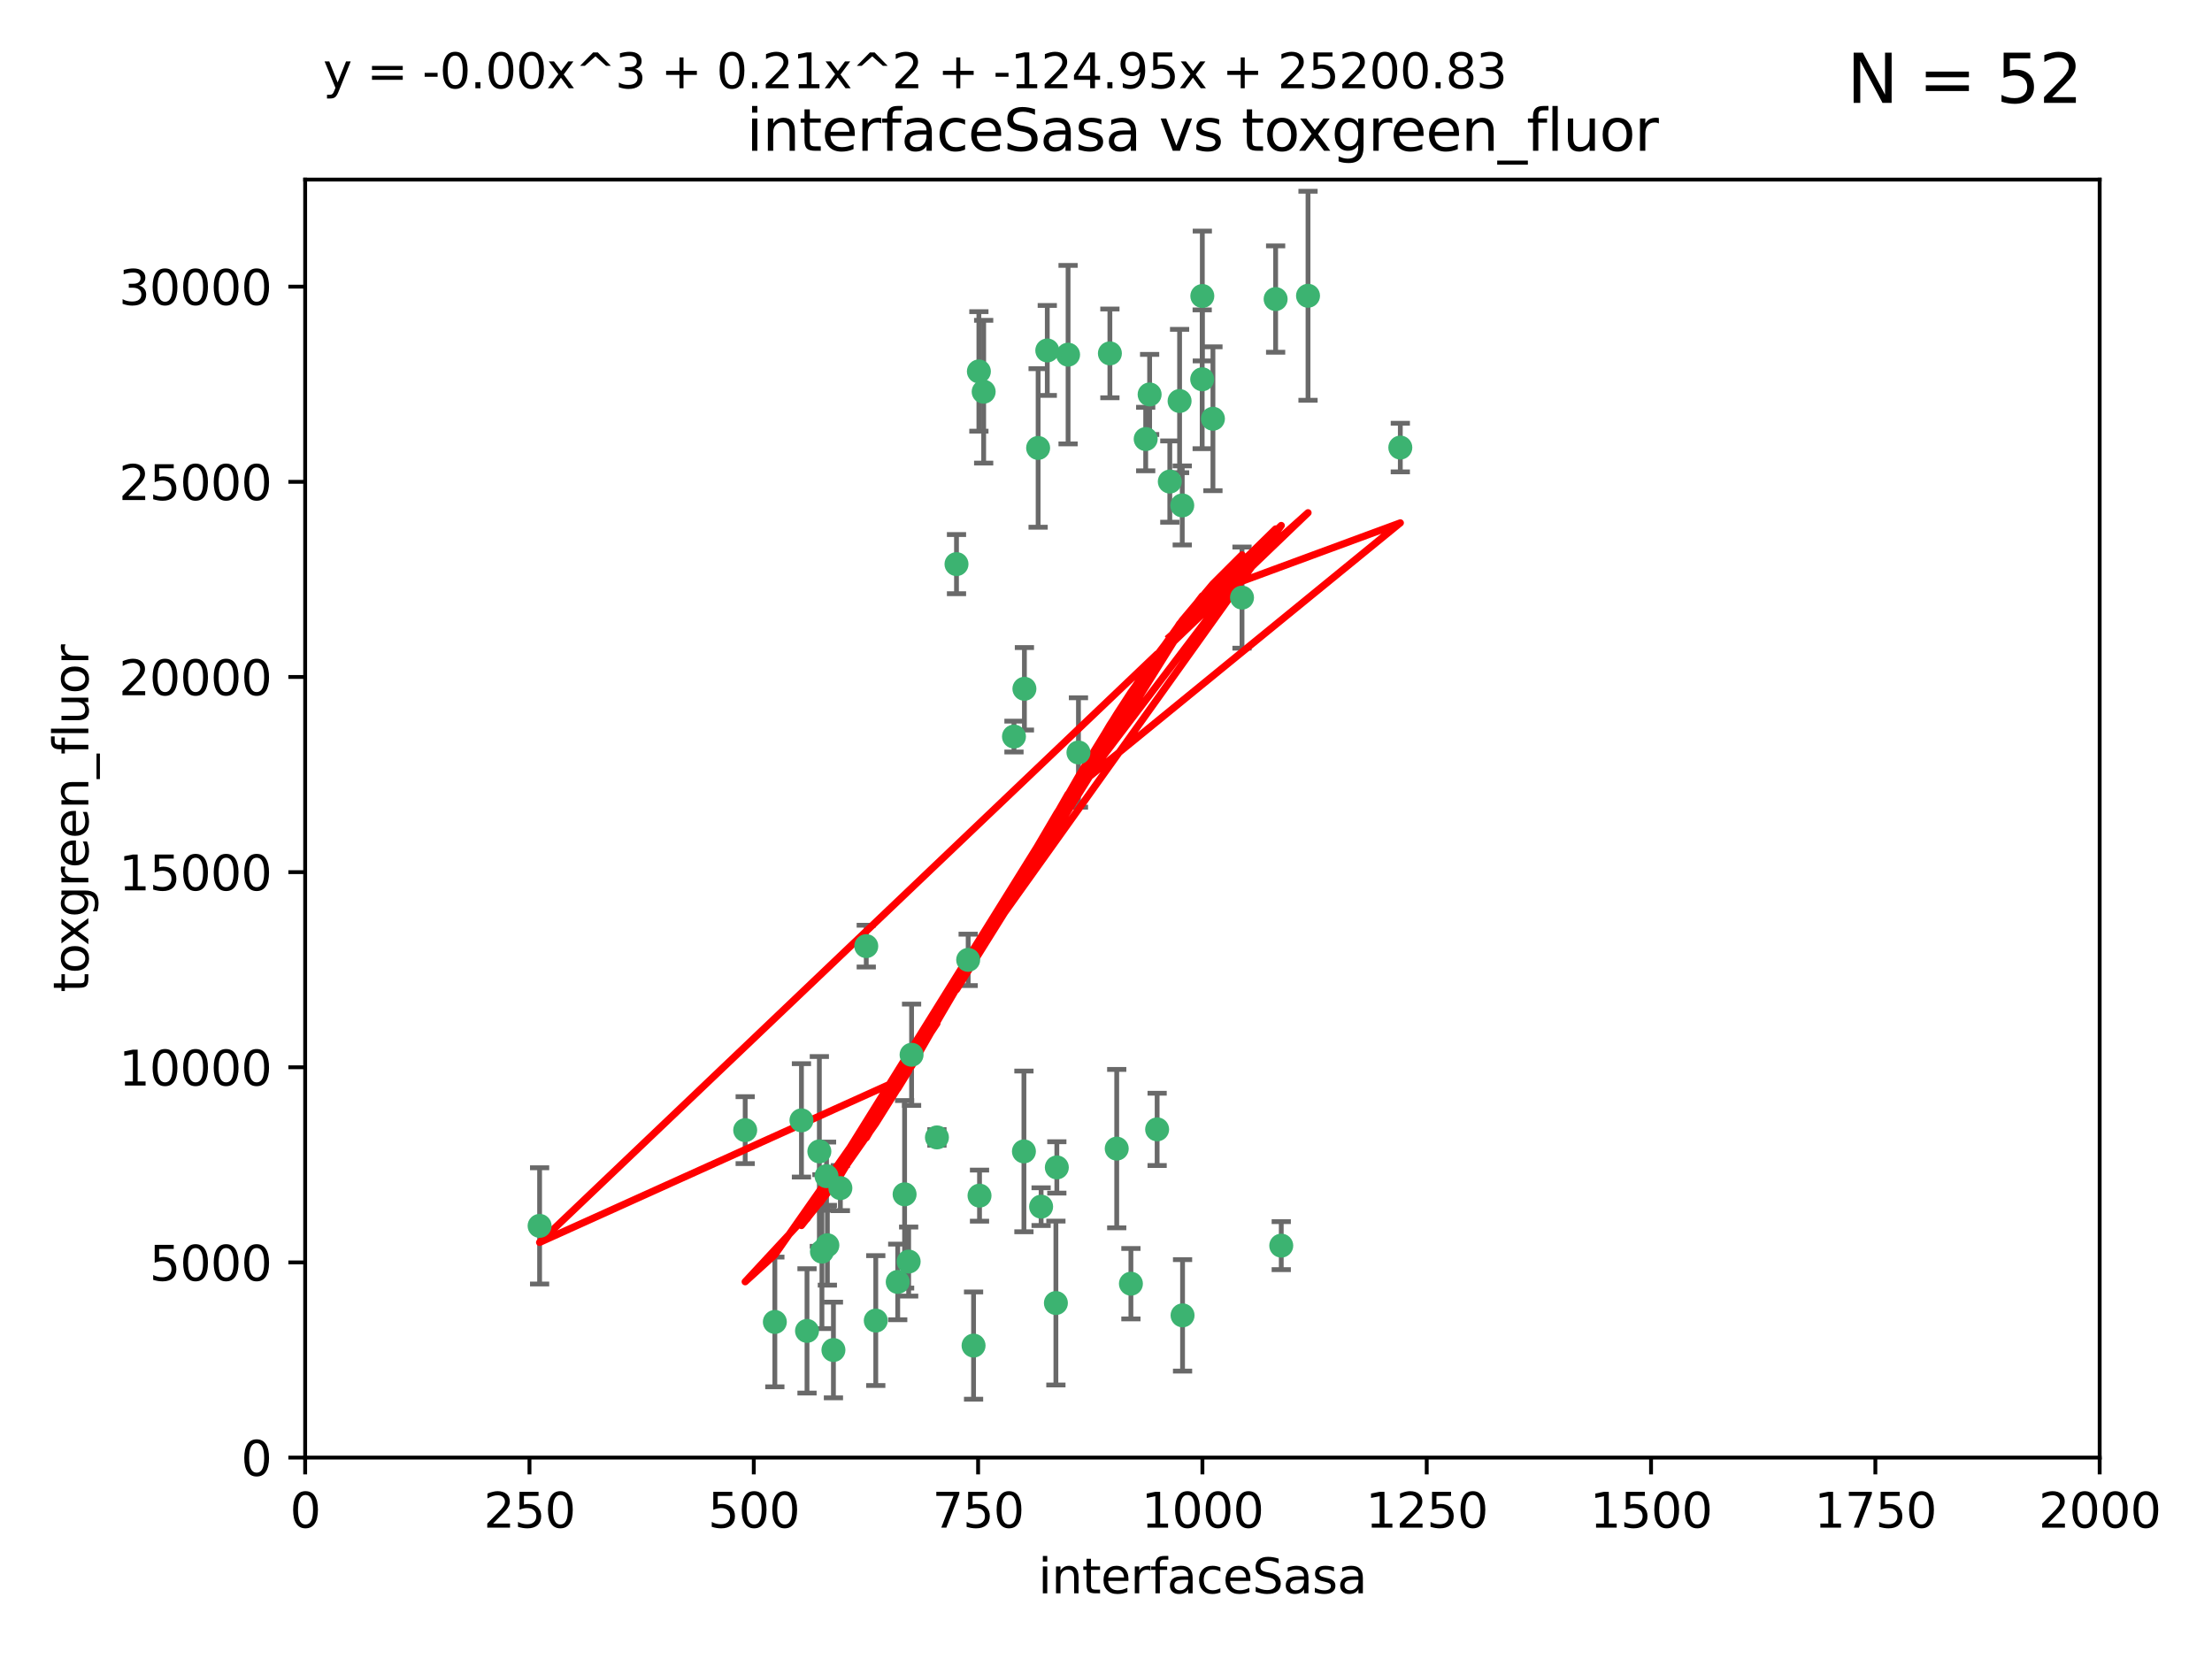 <?xml version="1.0" encoding="utf-8" standalone="no"?>
<!DOCTYPE svg PUBLIC "-//W3C//DTD SVG 1.1//EN"
  "http://www.w3.org/Graphics/SVG/1.1/DTD/svg11.dtd">
<svg xmlns:xlink="http://www.w3.org/1999/xlink" width="460.8pt" height="345.6pt" viewBox="0 0 460.8 345.6" xmlns="http://www.w3.org/2000/svg" version="1.1">
 <defs>
  <style type="text/css">*{stroke-linejoin: round; stroke-linecap: butt}</style>
 </defs>
 <g id="figure_1">
  <g id="patch_1">
   <path d="M 0 345.6 
L 460.8 345.6 
L 460.8 0 
L 0 0 
z
" style="fill: #ffffff"/>
  </g>
  <g id="axes_1">
   <g id="patch_2">
    <path d="M 63.571 303.64 
L 437.4 303.64 
L 437.4 37.411 
L 63.571 37.411 
z
" style="fill: #ffffff"/>
   </g>
   <g id="PathCollection_1">
    <defs>
     <path id="m7426b93a64" d="M 0 1.118 
C 0.297 1.118 0.581 1 0.791 0.791 
C 1 0.581 1.118 0.297 1.118 0 
C 1.118 -0.297 1 -0.581 0.791 -0.791 
C 0.581 -1 0.297 -1.118 0 -1.118 
C -0.297 -1.118 -0.581 -1 -0.791 -0.791 
C -1 -0.581 -1.118 -0.297 -1.118 0 
C -1.118 0.297 -1 0.581 -0.791 0.791 
C -0.581 1 -0.297 1.118 0 1.118 
z
" style="stroke: #3cb371"/>
    </defs>
    <g clip-path="url(#pc93a4d631f)">
     <use xlink:href="#m7426b93a64" x="243.693" y="100.319" style="fill: #3cb371; stroke: #3cb371"/>
     <use xlink:href="#m7426b93a64" x="272.484" y="61.614" style="fill: #3cb371; stroke: #3cb371"/>
     <use xlink:href="#m7426b93a64" x="239.489" y="82.171" style="fill: #3cb371; stroke: #3cb371"/>
     <use xlink:href="#m7426b93a64" x="250.437" y="79.013" style="fill: #3cb371; stroke: #3cb371"/>
     <use xlink:href="#m7426b93a64" x="218.168" y="73.004" style="fill: #3cb371; stroke: #3cb371"/>
     <use xlink:href="#m7426b93a64" x="265.738" y="62.3" style="fill: #3cb371; stroke: #3cb371"/>
     <use xlink:href="#m7426b93a64" x="246.284" y="105.288" style="fill: #3cb371; stroke: #3cb371"/>
     <use xlink:href="#m7426b93a64" x="252.676" y="87.233" style="fill: #3cb371; stroke: #3cb371"/>
     <use xlink:href="#m7426b93a64" x="258.734" y="124.496" style="fill: #3cb371; stroke: #3cb371"/>
     <use xlink:href="#m7426b93a64" x="238.669" y="91.463" style="fill: #3cb371; stroke: #3cb371"/>
     <use xlink:href="#m7426b93a64" x="231.211" y="73.617" style="fill: #3cb371; stroke: #3cb371"/>
     <use xlink:href="#m7426b93a64" x="213.404" y="143.488" style="fill: #3cb371; stroke: #3cb371"/>
     <use xlink:href="#m7426b93a64" x="245.731" y="83.54" style="fill: #3cb371; stroke: #3cb371"/>
     <use xlink:href="#m7426b93a64" x="266.908" y="259.488" style="fill: #3cb371; stroke: #3cb371"/>
     <use xlink:href="#m7426b93a64" x="204.916" y="81.601" style="fill: #3cb371; stroke: #3cb371"/>
     <use xlink:href="#m7426b93a64" x="222.501" y="73.883" style="fill: #3cb371; stroke: #3cb371"/>
     <use xlink:href="#m7426b93a64" x="291.711" y="93.237" style="fill: #3cb371; stroke: #3cb371"/>
     <use xlink:href="#m7426b93a64" x="250.465" y="61.664" style="fill: #3cb371; stroke: #3cb371"/>
     <use xlink:href="#m7426b93a64" x="199.256" y="117.515" style="fill: #3cb371; stroke: #3cb371"/>
     <use xlink:href="#m7426b93a64" x="201.688" y="199.958" style="fill: #3cb371; stroke: #3cb371"/>
     <use xlink:href="#m7426b93a64" x="216.882" y="251.367" style="fill: #3cb371; stroke: #3cb371"/>
     <use xlink:href="#m7426b93a64" x="216.26" y="93.316" style="fill: #3cb371; stroke: #3cb371"/>
     <use xlink:href="#m7426b93a64" x="203.92" y="77.373" style="fill: #3cb371; stroke: #3cb371"/>
     <use xlink:href="#m7426b93a64" x="224.662" y="156.754" style="fill: #3cb371; stroke: #3cb371"/>
     <use xlink:href="#m7426b93a64" x="232.635" y="239.279" style="fill: #3cb371; stroke: #3cb371"/>
     <use xlink:href="#m7426b93a64" x="235.59" y="267.417" style="fill: #3cb371; stroke: #3cb371"/>
     <use xlink:href="#m7426b93a64" x="246.349" y="274.013" style="fill: #3cb371; stroke: #3cb371"/>
     <use xlink:href="#m7426b93a64" x="220.157" y="243.195" style="fill: #3cb371; stroke: #3cb371"/>
     <use xlink:href="#m7426b93a64" x="180.458" y="197.095" style="fill: #3cb371; stroke: #3cb371"/>
     <use xlink:href="#m7426b93a64" x="211.23" y="153.437" style="fill: #3cb371; stroke: #3cb371"/>
     <use xlink:href="#m7426b93a64" x="202.811" y="280.312" style="fill: #3cb371; stroke: #3cb371"/>
     <use xlink:href="#m7426b93a64" x="219.963" y="271.445" style="fill: #3cb371; stroke: #3cb371"/>
     <use xlink:href="#m7426b93a64" x="189.899" y="219.726" style="fill: #3cb371; stroke: #3cb371"/>
     <use xlink:href="#m7426b93a64" x="213.303" y="239.858" style="fill: #3cb371; stroke: #3cb371"/>
     <use xlink:href="#m7426b93a64" x="175.066" y="247.505" style="fill: #3cb371; stroke: #3cb371"/>
     <use xlink:href="#m7426b93a64" x="172.357" y="259.404" style="fill: #3cb371; stroke: #3cb371"/>
     <use xlink:href="#m7426b93a64" x="166.957" y="233.39" style="fill: #3cb371; stroke: #3cb371"/>
     <use xlink:href="#m7426b93a64" x="241.052" y="235.267" style="fill: #3cb371; stroke: #3cb371"/>
     <use xlink:href="#m7426b93a64" x="112.41" y="255.371" style="fill: #3cb371; stroke: #3cb371"/>
     <use xlink:href="#m7426b93a64" x="188.445" y="248.797" style="fill: #3cb371; stroke: #3cb371"/>
     <use xlink:href="#m7426b93a64" x="170.686" y="239.862" style="fill: #3cb371; stroke: #3cb371"/>
     <use xlink:href="#m7426b93a64" x="173.619" y="281.233" style="fill: #3cb371; stroke: #3cb371"/>
     <use xlink:href="#m7426b93a64" x="172.183" y="245.014" style="fill: #3cb371; stroke: #3cb371"/>
     <use xlink:href="#m7426b93a64" x="155.238" y="235.431" style="fill: #3cb371; stroke: #3cb371"/>
     <use xlink:href="#m7426b93a64" x="161.415" y="275.386" style="fill: #3cb371; stroke: #3cb371"/>
     <use xlink:href="#m7426b93a64" x="195.181" y="236.943" style="fill: #3cb371; stroke: #3cb371"/>
     <use xlink:href="#m7426b93a64" x="168.116" y="277.252" style="fill: #3cb371; stroke: #3cb371"/>
     <use xlink:href="#m7426b93a64" x="204.052" y="249.072" style="fill: #3cb371; stroke: #3cb371"/>
     <use xlink:href="#m7426b93a64" x="187.013" y="267.05" style="fill: #3cb371; stroke: #3cb371"/>
     <use xlink:href="#m7426b93a64" x="189.29" y="262.805" style="fill: #3cb371; stroke: #3cb371"/>
     <use xlink:href="#m7426b93a64" x="182.439" y="275.102" style="fill: #3cb371; stroke: #3cb371"/>
     <use xlink:href="#m7426b93a64" x="171.225" y="260.738" style="fill: #3cb371; stroke: #3cb371"/>
    </g>
   </g>
   <g id="matplotlib.axis_1">
    <g id="xtick_1">
     <g id="line2d_1">
      <defs>
       <path id="mf9fd5ba609" d="M 0 0 
L 0 3.5 
" style="stroke: #000000; stroke-width: 0.8"/>
      </defs>
      <g>
       <use xlink:href="#mf9fd5ba609" x="63.571" y="303.64" style="stroke: #000000; stroke-width: 0.8"/>
      </g>
     </g>
     <g id="text_1">
      <!-- 0 -->
      <g transform="translate(60.39 318.238)scale(0.1 -0.1)">
       <defs>
        <path id="DejaVuSans-30" d="M 2034 4250 
Q 1547 4250 1301 3770 
Q 1056 3291 1056 2328 
Q 1056 1369 1301 889 
Q 1547 409 2034 409 
Q 2525 409 2770 889 
Q 3016 1369 3016 2328 
Q 3016 3291 2770 3770 
Q 2525 4250 2034 4250 
z
M 2034 4750 
Q 2819 4750 3233 4129 
Q 3647 3509 3647 2328 
Q 3647 1150 3233 529 
Q 2819 -91 2034 -91 
Q 1250 -91 836 529 
Q 422 1150 422 2328 
Q 422 3509 836 4129 
Q 1250 4750 2034 4750 
z
" transform="scale(0.016)"/>
       </defs>
       <use xlink:href="#DejaVuSans-30"/>
      </g>
     </g>
    </g>
    <g id="xtick_2">
     <g id="line2d_2">
      <g>
       <use xlink:href="#mf9fd5ba609" x="110.3" y="303.64" style="stroke: #000000; stroke-width: 0.8"/>
      </g>
     </g>
     <g id="text_2">
      <!-- 250 -->
      <g transform="translate(100.756 318.238)scale(0.1 -0.1)">
       <defs>
        <path id="DejaVuSans-32" d="M 1228 531 
L 3431 531 
L 3431 0 
L 469 0 
L 469 531 
Q 828 903 1448 1529 
Q 2069 2156 2228 2338 
Q 2531 2678 2651 2914 
Q 2772 3150 2772 3378 
Q 2772 3750 2511 3984 
Q 2250 4219 1831 4219 
Q 1534 4219 1204 4116 
Q 875 4013 500 3803 
L 500 4441 
Q 881 4594 1212 4672 
Q 1544 4750 1819 4750 
Q 2544 4750 2975 4387 
Q 3406 4025 3406 3419 
Q 3406 3131 3298 2873 
Q 3191 2616 2906 2266 
Q 2828 2175 2409 1742 
Q 1991 1309 1228 531 
z
" transform="scale(0.016)"/>
        <path id="DejaVuSans-35" d="M 691 4666 
L 3169 4666 
L 3169 4134 
L 1269 4134 
L 1269 2991 
Q 1406 3038 1543 3061 
Q 1681 3084 1819 3084 
Q 2600 3084 3056 2656 
Q 3513 2228 3513 1497 
Q 3513 744 3044 326 
Q 2575 -91 1722 -91 
Q 1428 -91 1123 -41 
Q 819 9 494 109 
L 494 744 
Q 775 591 1075 516 
Q 1375 441 1709 441 
Q 2250 441 2565 725 
Q 2881 1009 2881 1497 
Q 2881 1984 2565 2268 
Q 2250 2553 1709 2553 
Q 1456 2553 1204 2497 
Q 953 2441 691 2322 
L 691 4666 
z
" transform="scale(0.016)"/>
       </defs>
       <use xlink:href="#DejaVuSans-32"/>
       <use xlink:href="#DejaVuSans-35" x="63.623"/>
       <use xlink:href="#DejaVuSans-30" x="127.246"/>
      </g>
     </g>
    </g>
    <g id="xtick_3">
     <g id="line2d_3">
      <g>
       <use xlink:href="#mf9fd5ba609" x="157.028" y="303.64" style="stroke: #000000; stroke-width: 0.8"/>
      </g>
     </g>
     <g id="text_3">
      <!-- 500 -->
      <g transform="translate(147.485 318.238)scale(0.1 -0.1)">
       <use xlink:href="#DejaVuSans-35"/>
       <use xlink:href="#DejaVuSans-30" x="63.623"/>
       <use xlink:href="#DejaVuSans-30" x="127.246"/>
      </g>
     </g>
    </g>
    <g id="xtick_4">
     <g id="line2d_4">
      <g>
       <use xlink:href="#mf9fd5ba609" x="203.757" y="303.64" style="stroke: #000000; stroke-width: 0.8"/>
      </g>
     </g>
     <g id="text_4">
      <!-- 750 -->
      <g transform="translate(194.213 318.238)scale(0.1 -0.1)">
       <defs>
        <path id="DejaVuSans-37" d="M 525 4666 
L 3525 4666 
L 3525 4397 
L 1831 0 
L 1172 0 
L 2766 4134 
L 525 4134 
L 525 4666 
z
" transform="scale(0.016)"/>
       </defs>
       <use xlink:href="#DejaVuSans-37"/>
       <use xlink:href="#DejaVuSans-35" x="63.623"/>
       <use xlink:href="#DejaVuSans-30" x="127.246"/>
      </g>
     </g>
    </g>
    <g id="xtick_5">
     <g id="line2d_5">
      <g>
       <use xlink:href="#mf9fd5ba609" x="250.486" y="303.64" style="stroke: #000000; stroke-width: 0.8"/>
      </g>
     </g>
     <g id="text_5">
      <!-- 1000 -->
      <g transform="translate(237.761 318.238)scale(0.1 -0.1)">
       <defs>
        <path id="DejaVuSans-31" d="M 794 531 
L 1825 531 
L 1825 4091 
L 703 3866 
L 703 4441 
L 1819 4666 
L 2450 4666 
L 2450 531 
L 3481 531 
L 3481 0 
L 794 0 
L 794 531 
z
" transform="scale(0.016)"/>
       </defs>
       <use xlink:href="#DejaVuSans-31"/>
       <use xlink:href="#DejaVuSans-30" x="63.623"/>
       <use xlink:href="#DejaVuSans-30" x="127.246"/>
       <use xlink:href="#DejaVuSans-30" x="190.869"/>
      </g>
     </g>
    </g>
    <g id="xtick_6">
     <g id="line2d_6">
      <g>
       <use xlink:href="#mf9fd5ba609" x="297.214" y="303.64" style="stroke: #000000; stroke-width: 0.8"/>
      </g>
     </g>
     <g id="text_6">
      <!-- 1250 -->
      <g transform="translate(284.489 318.238)scale(0.1 -0.1)">
       <use xlink:href="#DejaVuSans-31"/>
       <use xlink:href="#DejaVuSans-32" x="63.623"/>
       <use xlink:href="#DejaVuSans-35" x="127.246"/>
       <use xlink:href="#DejaVuSans-30" x="190.869"/>
      </g>
     </g>
    </g>
    <g id="xtick_7">
     <g id="line2d_7">
      <g>
       <use xlink:href="#mf9fd5ba609" x="343.943" y="303.64" style="stroke: #000000; stroke-width: 0.8"/>
      </g>
     </g>
     <g id="text_7">
      <!-- 1500 -->
      <g transform="translate(331.218 318.238)scale(0.1 -0.1)">
       <use xlink:href="#DejaVuSans-31"/>
       <use xlink:href="#DejaVuSans-35" x="63.623"/>
       <use xlink:href="#DejaVuSans-30" x="127.246"/>
       <use xlink:href="#DejaVuSans-30" x="190.869"/>
      </g>
     </g>
    </g>
    <g id="xtick_8">
     <g id="line2d_8">
      <g>
       <use xlink:href="#mf9fd5ba609" x="390.671" y="303.64" style="stroke: #000000; stroke-width: 0.8"/>
      </g>
     </g>
     <g id="text_8">
      <!-- 1750 -->
      <g transform="translate(377.946 318.238)scale(0.1 -0.1)">
       <use xlink:href="#DejaVuSans-31"/>
       <use xlink:href="#DejaVuSans-37" x="63.623"/>
       <use xlink:href="#DejaVuSans-35" x="127.246"/>
       <use xlink:href="#DejaVuSans-30" x="190.869"/>
      </g>
     </g>
    </g>
    <g id="xtick_9">
     <g id="line2d_9">
      <g>
       <use xlink:href="#mf9fd5ba609" x="437.4" y="303.64" style="stroke: #000000; stroke-width: 0.8"/>
      </g>
     </g>
     <g id="text_9">
      <!-- 2000 -->
      <g transform="translate(424.675 318.238)scale(0.1 -0.1)">
       <use xlink:href="#DejaVuSans-32"/>
       <use xlink:href="#DejaVuSans-30" x="63.623"/>
       <use xlink:href="#DejaVuSans-30" x="127.246"/>
       <use xlink:href="#DejaVuSans-30" x="190.869"/>
      </g>
     </g>
    </g>
    <g id="text_10">
     <!-- interfaceSasa -->
     <g transform="translate(216.279 331.917)scale(0.1 -0.1)">
      <defs>
       <path id="DejaVuSans-69" d="M 603 3500 
L 1178 3500 
L 1178 0 
L 603 0 
L 603 3500 
z
M 603 4863 
L 1178 4863 
L 1178 4134 
L 603 4134 
L 603 4863 
z
" transform="scale(0.016)"/>
       <path id="DejaVuSans-6e" d="M 3513 2113 
L 3513 0 
L 2938 0 
L 2938 2094 
Q 2938 2591 2744 2837 
Q 2550 3084 2163 3084 
Q 1697 3084 1428 2787 
Q 1159 2491 1159 1978 
L 1159 0 
L 581 0 
L 581 3500 
L 1159 3500 
L 1159 2956 
Q 1366 3272 1645 3428 
Q 1925 3584 2291 3584 
Q 2894 3584 3203 3211 
Q 3513 2838 3513 2113 
z
" transform="scale(0.016)"/>
       <path id="DejaVuSans-74" d="M 1172 4494 
L 1172 3500 
L 2356 3500 
L 2356 3053 
L 1172 3053 
L 1172 1153 
Q 1172 725 1289 603 
Q 1406 481 1766 481 
L 2356 481 
L 2356 0 
L 1766 0 
Q 1100 0 847 248 
Q 594 497 594 1153 
L 594 3053 
L 172 3053 
L 172 3500 
L 594 3500 
L 594 4494 
L 1172 4494 
z
" transform="scale(0.016)"/>
       <path id="DejaVuSans-65" d="M 3597 1894 
L 3597 1613 
L 953 1613 
Q 991 1019 1311 708 
Q 1631 397 2203 397 
Q 2534 397 2845 478 
Q 3156 559 3463 722 
L 3463 178 
Q 3153 47 2828 -22 
Q 2503 -91 2169 -91 
Q 1331 -91 842 396 
Q 353 884 353 1716 
Q 353 2575 817 3079 
Q 1281 3584 2069 3584 
Q 2775 3584 3186 3129 
Q 3597 2675 3597 1894 
z
M 3022 2063 
Q 3016 2534 2758 2815 
Q 2500 3097 2075 3097 
Q 1594 3097 1305 2825 
Q 1016 2553 972 2059 
L 3022 2063 
z
" transform="scale(0.016)"/>
       <path id="DejaVuSans-72" d="M 2631 2963 
Q 2534 3019 2420 3045 
Q 2306 3072 2169 3072 
Q 1681 3072 1420 2755 
Q 1159 2438 1159 1844 
L 1159 0 
L 581 0 
L 581 3500 
L 1159 3500 
L 1159 2956 
Q 1341 3275 1631 3429 
Q 1922 3584 2338 3584 
Q 2397 3584 2469 3576 
Q 2541 3569 2628 3553 
L 2631 2963 
z
" transform="scale(0.016)"/>
       <path id="DejaVuSans-66" d="M 2375 4863 
L 2375 4384 
L 1825 4384 
Q 1516 4384 1395 4259 
Q 1275 4134 1275 3809 
L 1275 3500 
L 2222 3500 
L 2222 3053 
L 1275 3053 
L 1275 0 
L 697 0 
L 697 3053 
L 147 3053 
L 147 3500 
L 697 3500 
L 697 3744 
Q 697 4328 969 4595 
Q 1241 4863 1831 4863 
L 2375 4863 
z
" transform="scale(0.016)"/>
       <path id="DejaVuSans-61" d="M 2194 1759 
Q 1497 1759 1228 1600 
Q 959 1441 959 1056 
Q 959 750 1161 570 
Q 1363 391 1709 391 
Q 2188 391 2477 730 
Q 2766 1069 2766 1631 
L 2766 1759 
L 2194 1759 
z
M 3341 1997 
L 3341 0 
L 2766 0 
L 2766 531 
Q 2569 213 2275 61 
Q 1981 -91 1556 -91 
Q 1019 -91 701 211 
Q 384 513 384 1019 
Q 384 1609 779 1909 
Q 1175 2209 1959 2209 
L 2766 2209 
L 2766 2266 
Q 2766 2663 2505 2880 
Q 2244 3097 1772 3097 
Q 1472 3097 1187 3025 
Q 903 2953 641 2809 
L 641 3341 
Q 956 3463 1253 3523 
Q 1550 3584 1831 3584 
Q 2591 3584 2966 3190 
Q 3341 2797 3341 1997 
z
" transform="scale(0.016)"/>
       <path id="DejaVuSans-63" d="M 3122 3366 
L 3122 2828 
Q 2878 2963 2633 3030 
Q 2388 3097 2138 3097 
Q 1578 3097 1268 2742 
Q 959 2388 959 1747 
Q 959 1106 1268 751 
Q 1578 397 2138 397 
Q 2388 397 2633 464 
Q 2878 531 3122 666 
L 3122 134 
Q 2881 22 2623 -34 
Q 2366 -91 2075 -91 
Q 1284 -91 818 406 
Q 353 903 353 1747 
Q 353 2603 823 3093 
Q 1294 3584 2113 3584 
Q 2378 3584 2631 3529 
Q 2884 3475 3122 3366 
z
" transform="scale(0.016)"/>
       <path id="DejaVuSans-53" d="M 3425 4513 
L 3425 3897 
Q 3066 4069 2747 4153 
Q 2428 4238 2131 4238 
Q 1616 4238 1336 4038 
Q 1056 3838 1056 3469 
Q 1056 3159 1242 3001 
Q 1428 2844 1947 2747 
L 2328 2669 
Q 3034 2534 3370 2195 
Q 3706 1856 3706 1288 
Q 3706 609 3251 259 
Q 2797 -91 1919 -91 
Q 1588 -91 1214 -16 
Q 841 59 441 206 
L 441 856 
Q 825 641 1194 531 
Q 1563 422 1919 422 
Q 2459 422 2753 634 
Q 3047 847 3047 1241 
Q 3047 1584 2836 1778 
Q 2625 1972 2144 2069 
L 1759 2144 
Q 1053 2284 737 2584 
Q 422 2884 422 3419 
Q 422 4038 858 4394 
Q 1294 4750 2059 4750 
Q 2388 4750 2728 4690 
Q 3069 4631 3425 4513 
z
" transform="scale(0.016)"/>
       <path id="DejaVuSans-73" d="M 2834 3397 
L 2834 2853 
Q 2591 2978 2328 3040 
Q 2066 3103 1784 3103 
Q 1356 3103 1142 2972 
Q 928 2841 928 2578 
Q 928 2378 1081 2264 
Q 1234 2150 1697 2047 
L 1894 2003 
Q 2506 1872 2764 1633 
Q 3022 1394 3022 966 
Q 3022 478 2636 193 
Q 2250 -91 1575 -91 
Q 1294 -91 989 -36 
Q 684 19 347 128 
L 347 722 
Q 666 556 975 473 
Q 1284 391 1588 391 
Q 1994 391 2212 530 
Q 2431 669 2431 922 
Q 2431 1156 2273 1281 
Q 2116 1406 1581 1522 
L 1381 1569 
Q 847 1681 609 1914 
Q 372 2147 372 2553 
Q 372 3047 722 3315 
Q 1072 3584 1716 3584 
Q 2034 3584 2315 3537 
Q 2597 3491 2834 3397 
z
" transform="scale(0.016)"/>
      </defs>
      <use xlink:href="#DejaVuSans-69"/>
      <use xlink:href="#DejaVuSans-6e" x="27.783"/>
      <use xlink:href="#DejaVuSans-74" x="91.162"/>
      <use xlink:href="#DejaVuSans-65" x="130.371"/>
      <use xlink:href="#DejaVuSans-72" x="191.895"/>
      <use xlink:href="#DejaVuSans-66" x="233.008"/>
      <use xlink:href="#DejaVuSans-61" x="268.213"/>
      <use xlink:href="#DejaVuSans-63" x="329.492"/>
      <use xlink:href="#DejaVuSans-65" x="384.473"/>
      <use xlink:href="#DejaVuSans-53" x="445.996"/>
      <use xlink:href="#DejaVuSans-61" x="509.473"/>
      <use xlink:href="#DejaVuSans-73" x="570.752"/>
      <use xlink:href="#DejaVuSans-61" x="622.852"/>
     </g>
    </g>
   </g>
   <g id="matplotlib.axis_2">
    <g id="ytick_1">
     <g id="line2d_10">
      <defs>
       <path id="m2827a970ca" d="M 0 0 
L -3.5 0 
" style="stroke: #000000; stroke-width: 0.8"/>
      </defs>
      <g>
       <use xlink:href="#m2827a970ca" x="63.571" y="303.64" style="stroke: #000000; stroke-width: 0.8"/>
      </g>
     </g>
     <g id="text_11">
      <!-- 0 -->
      <g transform="translate(50.209 307.439)scale(0.1 -0.1)">
       <use xlink:href="#DejaVuSans-30"/>
      </g>
     </g>
    </g>
    <g id="ytick_2">
     <g id="line2d_11">
      <g>
       <use xlink:href="#m2827a970ca" x="63.571" y="262.986" style="stroke: #000000; stroke-width: 0.8"/>
      </g>
     </g>
     <g id="text_12">
      <!-- 5000 -->
      <g transform="translate(31.121 266.786)scale(0.1 -0.1)">
       <use xlink:href="#DejaVuSans-35"/>
       <use xlink:href="#DejaVuSans-30" x="63.623"/>
       <use xlink:href="#DejaVuSans-30" x="127.246"/>
       <use xlink:href="#DejaVuSans-30" x="190.869"/>
      </g>
     </g>
    </g>
    <g id="ytick_3">
     <g id="line2d_12">
      <g>
       <use xlink:href="#m2827a970ca" x="63.571" y="222.333" style="stroke: #000000; stroke-width: 0.8"/>
      </g>
     </g>
     <g id="text_13">
      <!-- 10000 -->
      <g transform="translate(24.759 226.132)scale(0.1 -0.1)">
       <use xlink:href="#DejaVuSans-31"/>
       <use xlink:href="#DejaVuSans-30" x="63.623"/>
       <use xlink:href="#DejaVuSans-30" x="127.246"/>
       <use xlink:href="#DejaVuSans-30" x="190.869"/>
       <use xlink:href="#DejaVuSans-30" x="254.492"/>
      </g>
     </g>
    </g>
    <g id="ytick_4">
     <g id="line2d_13">
      <g>
       <use xlink:href="#m2827a970ca" x="63.571" y="181.679" style="stroke: #000000; stroke-width: 0.8"/>
      </g>
     </g>
     <g id="text_14">
      <!-- 15000 -->
      <g transform="translate(24.759 185.478)scale(0.1 -0.1)">
       <use xlink:href="#DejaVuSans-31"/>
       <use xlink:href="#DejaVuSans-35" x="63.623"/>
       <use xlink:href="#DejaVuSans-30" x="127.246"/>
       <use xlink:href="#DejaVuSans-30" x="190.869"/>
       <use xlink:href="#DejaVuSans-30" x="254.492"/>
      </g>
     </g>
    </g>
    <g id="ytick_5">
     <g id="line2d_14">
      <g>
       <use xlink:href="#m2827a970ca" x="63.571" y="141.026" style="stroke: #000000; stroke-width: 0.8"/>
      </g>
     </g>
     <g id="text_15">
      <!-- 20000 -->
      <g transform="translate(24.759 144.825)scale(0.1 -0.1)">
       <use xlink:href="#DejaVuSans-32"/>
       <use xlink:href="#DejaVuSans-30" x="63.623"/>
       <use xlink:href="#DejaVuSans-30" x="127.246"/>
       <use xlink:href="#DejaVuSans-30" x="190.869"/>
       <use xlink:href="#DejaVuSans-30" x="254.492"/>
      </g>
     </g>
    </g>
    <g id="ytick_6">
     <g id="line2d_15">
      <g>
       <use xlink:href="#m2827a970ca" x="63.571" y="100.372" style="stroke: #000000; stroke-width: 0.8"/>
      </g>
     </g>
     <g id="text_16">
      <!-- 25000 -->
      <g transform="translate(24.759 104.171)scale(0.1 -0.1)">
       <use xlink:href="#DejaVuSans-32"/>
       <use xlink:href="#DejaVuSans-35" x="63.623"/>
       <use xlink:href="#DejaVuSans-30" x="127.246"/>
       <use xlink:href="#DejaVuSans-30" x="190.869"/>
       <use xlink:href="#DejaVuSans-30" x="254.492"/>
      </g>
     </g>
    </g>
    <g id="ytick_7">
     <g id="line2d_16">
      <g>
       <use xlink:href="#m2827a970ca" x="63.571" y="59.718" style="stroke: #000000; stroke-width: 0.8"/>
      </g>
     </g>
     <g id="text_17">
      <!-- 30000 -->
      <g transform="translate(24.759 63.518)scale(0.1 -0.1)">
       <defs>
        <path id="DejaVuSans-33" d="M 2597 2516 
Q 3050 2419 3304 2112 
Q 3559 1806 3559 1356 
Q 3559 666 3084 287 
Q 2609 -91 1734 -91 
Q 1441 -91 1130 -33 
Q 819 25 488 141 
L 488 750 
Q 750 597 1062 519 
Q 1375 441 1716 441 
Q 2309 441 2620 675 
Q 2931 909 2931 1356 
Q 2931 1769 2642 2001 
Q 2353 2234 1838 2234 
L 1294 2234 
L 1294 2753 
L 1863 2753 
Q 2328 2753 2575 2939 
Q 2822 3125 2822 3475 
Q 2822 3834 2567 4026 
Q 2313 4219 1838 4219 
Q 1578 4219 1281 4162 
Q 984 4106 628 3988 
L 628 4550 
Q 988 4650 1302 4700 
Q 1616 4750 1894 4750 
Q 2613 4750 3031 4423 
Q 3450 4097 3450 3541 
Q 3450 3153 3228 2886 
Q 3006 2619 2597 2516 
z
" transform="scale(0.016)"/>
       </defs>
       <use xlink:href="#DejaVuSans-33"/>
       <use xlink:href="#DejaVuSans-30" x="63.623"/>
       <use xlink:href="#DejaVuSans-30" x="127.246"/>
       <use xlink:href="#DejaVuSans-30" x="190.869"/>
       <use xlink:href="#DejaVuSans-30" x="254.492"/>
      </g>
     </g>
    </g>
    <g id="text_18">
     <!-- toxgreen_fluor -->
     <g transform="translate(18.401 206.72)rotate(-90)scale(0.1 -0.1)">
      <defs>
       <path id="DejaVuSans-6f" d="M 1959 3097 
Q 1497 3097 1228 2736 
Q 959 2375 959 1747 
Q 959 1119 1226 758 
Q 1494 397 1959 397 
Q 2419 397 2687 759 
Q 2956 1122 2956 1747 
Q 2956 2369 2687 2733 
Q 2419 3097 1959 3097 
z
M 1959 3584 
Q 2709 3584 3137 3096 
Q 3566 2609 3566 1747 
Q 3566 888 3137 398 
Q 2709 -91 1959 -91 
Q 1206 -91 779 398 
Q 353 888 353 1747 
Q 353 2609 779 3096 
Q 1206 3584 1959 3584 
z
" transform="scale(0.016)"/>
       <path id="DejaVuSans-78" d="M 3513 3500 
L 2247 1797 
L 3578 0 
L 2900 0 
L 1881 1375 
L 863 0 
L 184 0 
L 1544 1831 
L 300 3500 
L 978 3500 
L 1906 2253 
L 2834 3500 
L 3513 3500 
z
" transform="scale(0.016)"/>
       <path id="DejaVuSans-67" d="M 2906 1791 
Q 2906 2416 2648 2759 
Q 2391 3103 1925 3103 
Q 1463 3103 1205 2759 
Q 947 2416 947 1791 
Q 947 1169 1205 825 
Q 1463 481 1925 481 
Q 2391 481 2648 825 
Q 2906 1169 2906 1791 
z
M 3481 434 
Q 3481 -459 3084 -895 
Q 2688 -1331 1869 -1331 
Q 1566 -1331 1297 -1286 
Q 1028 -1241 775 -1147 
L 775 -588 
Q 1028 -725 1275 -790 
Q 1522 -856 1778 -856 
Q 2344 -856 2625 -561 
Q 2906 -266 2906 331 
L 2906 616 
Q 2728 306 2450 153 
Q 2172 0 1784 0 
Q 1141 0 747 490 
Q 353 981 353 1791 
Q 353 2603 747 3093 
Q 1141 3584 1784 3584 
Q 2172 3584 2450 3431 
Q 2728 3278 2906 2969 
L 2906 3500 
L 3481 3500 
L 3481 434 
z
" transform="scale(0.016)"/>
       <path id="DejaVuSans-5f" d="M 3263 -1063 
L 3263 -1509 
L -63 -1509 
L -63 -1063 
L 3263 -1063 
z
" transform="scale(0.016)"/>
       <path id="DejaVuSans-6c" d="M 603 4863 
L 1178 4863 
L 1178 0 
L 603 0 
L 603 4863 
z
" transform="scale(0.016)"/>
       <path id="DejaVuSans-75" d="M 544 1381 
L 544 3500 
L 1119 3500 
L 1119 1403 
Q 1119 906 1312 657 
Q 1506 409 1894 409 
Q 2359 409 2629 706 
Q 2900 1003 2900 1516 
L 2900 3500 
L 3475 3500 
L 3475 0 
L 2900 0 
L 2900 538 
Q 2691 219 2414 64 
Q 2138 -91 1772 -91 
Q 1169 -91 856 284 
Q 544 659 544 1381 
z
M 1991 3584 
L 1991 3584 
z
" transform="scale(0.016)"/>
      </defs>
      <use xlink:href="#DejaVuSans-74"/>
      <use xlink:href="#DejaVuSans-6f" x="39.209"/>
      <use xlink:href="#DejaVuSans-78" x="97.266"/>
      <use xlink:href="#DejaVuSans-67" x="156.445"/>
      <use xlink:href="#DejaVuSans-72" x="219.922"/>
      <use xlink:href="#DejaVuSans-65" x="258.785"/>
      <use xlink:href="#DejaVuSans-65" x="320.309"/>
      <use xlink:href="#DejaVuSans-6e" x="381.832"/>
      <use xlink:href="#DejaVuSans-5f" x="445.211"/>
      <use xlink:href="#DejaVuSans-66" x="495.211"/>
      <use xlink:href="#DejaVuSans-6c" x="530.416"/>
      <use xlink:href="#DejaVuSans-75" x="558.199"/>
      <use xlink:href="#DejaVuSans-6f" x="621.578"/>
      <use xlink:href="#DejaVuSans-72" x="682.76"/>
     </g>
    </g>
   </g>
   <g id="LineCollection_1">
    <path d="M 243.693 108.787 
L 243.693 91.852 
" clip-path="url(#pc93a4d631f)" style="fill: none; stroke: #696969"/>
    <path d="M 272.484 83.38 
L 272.484 39.848 
" clip-path="url(#pc93a4d631f)" style="fill: none; stroke: #696969"/>
    <path d="M 239.489 90.514 
L 239.489 73.828 
" clip-path="url(#pc93a4d631f)" style="fill: none; stroke: #696969"/>
    <path d="M 250.437 93.467 
L 250.437 64.559 
" clip-path="url(#pc93a4d631f)" style="fill: none; stroke: #696969"/>
    <path d="M 218.168 82.377 
L 218.168 63.632 
" clip-path="url(#pc93a4d631f)" style="fill: none; stroke: #696969"/>
    <path d="M 265.738 73.378 
L 265.738 51.222 
" clip-path="url(#pc93a4d631f)" style="fill: none; stroke: #696969"/>
    <path d="M 246.284 113.522 
L 246.284 97.054 
" clip-path="url(#pc93a4d631f)" style="fill: none; stroke: #696969"/>
    <path d="M 252.676 102.217 
L 252.676 72.249 
" clip-path="url(#pc93a4d631f)" style="fill: none; stroke: #696969"/>
    <path d="M 258.734 135.03 
L 258.734 113.961 
" clip-path="url(#pc93a4d631f)" style="fill: none; stroke: #696969"/>
    <path d="M 238.669 98.075 
L 238.669 84.85 
" clip-path="url(#pc93a4d631f)" style="fill: none; stroke: #696969"/>
    <path d="M 231.211 82.862 
L 231.211 64.371 
" clip-path="url(#pc93a4d631f)" style="fill: none; stroke: #696969"/>
    <path d="M 213.404 152.078 
L 213.404 134.898 
" clip-path="url(#pc93a4d631f)" style="fill: none; stroke: #696969"/>
    <path d="M 245.731 98.468 
L 245.731 68.613 
" clip-path="url(#pc93a4d631f)" style="fill: none; stroke: #696969"/>
    <path d="M 266.908 264.487 
L 266.908 254.489 
" clip-path="url(#pc93a4d631f)" style="fill: none; stroke: #696969"/>
    <path d="M 204.916 96.47 
L 204.916 66.732 
" clip-path="url(#pc93a4d631f)" style="fill: none; stroke: #696969"/>
    <path d="M 222.501 92.474 
L 222.501 55.291 
" clip-path="url(#pc93a4d631f)" style="fill: none; stroke: #696969"/>
    <path d="M 291.711 98.3 
L 291.711 88.175 
" clip-path="url(#pc93a4d631f)" style="fill: none; stroke: #696969"/>
    <path d="M 250.465 75.185 
L 250.465 48.142 
" clip-path="url(#pc93a4d631f)" style="fill: none; stroke: #696969"/>
    <path d="M 199.256 123.677 
L 199.256 111.354 
" clip-path="url(#pc93a4d631f)" style="fill: none; stroke: #696969"/>
    <path d="M 201.688 205.31 
L 201.688 194.605 
" clip-path="url(#pc93a4d631f)" style="fill: none; stroke: #696969"/>
    <path d="M 216.882 255.294 
L 216.882 247.44 
" clip-path="url(#pc93a4d631f)" style="fill: none; stroke: #696969"/>
    <path d="M 216.26 109.832 
L 216.26 76.799 
" clip-path="url(#pc93a4d631f)" style="fill: none; stroke: #696969"/>
    <path d="M 203.92 89.821 
L 203.92 64.926 
" clip-path="url(#pc93a4d631f)" style="fill: none; stroke: #696969"/>
    <path d="M 224.662 168.148 
L 224.662 145.359 
" clip-path="url(#pc93a4d631f)" style="fill: none; stroke: #696969"/>
    <path d="M 232.635 255.778 
L 232.635 222.78 
" clip-path="url(#pc93a4d631f)" style="fill: none; stroke: #696969"/>
    <path d="M 235.59 274.752 
L 235.59 260.081 
" clip-path="url(#pc93a4d631f)" style="fill: none; stroke: #696969"/>
    <path d="M 246.349 285.624 
L 246.349 262.402 
" clip-path="url(#pc93a4d631f)" style="fill: none; stroke: #696969"/>
    <path d="M 220.157 248.545 
L 220.157 237.845 
" clip-path="url(#pc93a4d631f)" style="fill: none; stroke: #696969"/>
    <path d="M 180.458 201.447 
L 180.458 192.742 
" clip-path="url(#pc93a4d631f)" style="fill: none; stroke: #696969"/>
    <path d="M 211.23 156.651 
L 211.23 150.223 
" clip-path="url(#pc93a4d631f)" style="fill: none; stroke: #696969"/>
    <path d="M 202.811 291.481 
L 202.811 269.142 
" clip-path="url(#pc93a4d631f)" style="fill: none; stroke: #696969"/>
    <path d="M 219.963 288.513 
L 219.963 254.376 
" clip-path="url(#pc93a4d631f)" style="fill: none; stroke: #696969"/>
    <path d="M 189.899 230.277 
L 189.899 209.176 
" clip-path="url(#pc93a4d631f)" style="fill: none; stroke: #696969"/>
    <path d="M 213.303 256.597 
L 213.303 223.118 
" clip-path="url(#pc93a4d631f)" style="fill: none; stroke: #696969"/>
    <path d="M 175.066 252.2 
L 175.066 242.809 
" clip-path="url(#pc93a4d631f)" style="fill: none; stroke: #696969"/>
    <path d="M 172.357 267.717 
L 172.357 251.092 
" clip-path="url(#pc93a4d631f)" style="fill: none; stroke: #696969"/>
    <path d="M 166.957 245.201 
L 166.957 221.579 
" clip-path="url(#pc93a4d631f)" style="fill: none; stroke: #696969"/>
    <path d="M 241.052 242.797 
L 241.052 227.737 
" clip-path="url(#pc93a4d631f)" style="fill: none; stroke: #696969"/>
    <path d="M 112.41 267.477 
L 112.41 243.266 
" clip-path="url(#pc93a4d631f)" style="fill: none; stroke: #696969"/>
    <path d="M 188.445 268.328 
L 188.445 229.266 
" clip-path="url(#pc93a4d631f)" style="fill: none; stroke: #696969"/>
    <path d="M 170.686 259.624 
L 170.686 220.1 
" clip-path="url(#pc93a4d631f)" style="fill: none; stroke: #696969"/>
    <path d="M 173.619 291.199 
L 173.619 271.267 
" clip-path="url(#pc93a4d631f)" style="fill: none; stroke: #696969"/>
    <path d="M 172.183 252.114 
L 172.183 237.914 
" clip-path="url(#pc93a4d631f)" style="fill: none; stroke: #696969"/>
    <path d="M 155.238 242.403 
L 155.238 228.458 
" clip-path="url(#pc93a4d631f)" style="fill: none; stroke: #696969"/>
    <path d="M 161.415 288.898 
L 161.415 261.874 
" clip-path="url(#pc93a4d631f)" style="fill: none; stroke: #696969"/>
    <path d="M 195.181 238.573 
L 195.181 235.313 
" clip-path="url(#pc93a4d631f)" style="fill: none; stroke: #696969"/>
    <path d="M 168.116 290.201 
L 168.116 264.302 
" clip-path="url(#pc93a4d631f)" style="fill: none; stroke: #696969"/>
    <path d="M 204.052 254.396 
L 204.052 243.748 
" clip-path="url(#pc93a4d631f)" style="fill: none; stroke: #696969"/>
    <path d="M 187.013 274.924 
L 187.013 259.176 
" clip-path="url(#pc93a4d631f)" style="fill: none; stroke: #696969"/>
    <path d="M 189.29 269.995 
L 189.29 255.615 
" clip-path="url(#pc93a4d631f)" style="fill: none; stroke: #696969"/>
    <path d="M 182.439 288.629 
L 182.439 261.576 
" clip-path="url(#pc93a4d631f)" style="fill: none; stroke: #696969"/>
    <path d="M 171.225 276.765 
L 171.225 244.712 
" clip-path="url(#pc93a4d631f)" style="fill: none; stroke: #696969"/>
   </g>
   <g id="line2d_17">
    <defs>
     <path id="m9136b53cef" d="M 2 0 
L -2 -0 
" style="stroke: #696969"/>
    </defs>
    <g clip-path="url(#pc93a4d631f)">
     <use xlink:href="#m9136b53cef" x="243.693" y="108.787" style="fill: #696969; stroke: #696969"/>
     <use xlink:href="#m9136b53cef" x="272.484" y="83.38" style="fill: #696969; stroke: #696969"/>
     <use xlink:href="#m9136b53cef" x="239.489" y="90.514" style="fill: #696969; stroke: #696969"/>
     <use xlink:href="#m9136b53cef" x="250.437" y="93.467" style="fill: #696969; stroke: #696969"/>
     <use xlink:href="#m9136b53cef" x="218.168" y="82.377" style="fill: #696969; stroke: #696969"/>
     <use xlink:href="#m9136b53cef" x="265.738" y="73.378" style="fill: #696969; stroke: #696969"/>
     <use xlink:href="#m9136b53cef" x="246.284" y="113.522" style="fill: #696969; stroke: #696969"/>
     <use xlink:href="#m9136b53cef" x="252.676" y="102.217" style="fill: #696969; stroke: #696969"/>
     <use xlink:href="#m9136b53cef" x="258.734" y="135.03" style="fill: #696969; stroke: #696969"/>
     <use xlink:href="#m9136b53cef" x="238.669" y="98.075" style="fill: #696969; stroke: #696969"/>
     <use xlink:href="#m9136b53cef" x="231.211" y="82.862" style="fill: #696969; stroke: #696969"/>
     <use xlink:href="#m9136b53cef" x="213.404" y="152.078" style="fill: #696969; stroke: #696969"/>
     <use xlink:href="#m9136b53cef" x="245.731" y="98.468" style="fill: #696969; stroke: #696969"/>
     <use xlink:href="#m9136b53cef" x="266.908" y="264.487" style="fill: #696969; stroke: #696969"/>
     <use xlink:href="#m9136b53cef" x="204.916" y="96.47" style="fill: #696969; stroke: #696969"/>
     <use xlink:href="#m9136b53cef" x="222.501" y="92.474" style="fill: #696969; stroke: #696969"/>
     <use xlink:href="#m9136b53cef" x="291.711" y="98.3" style="fill: #696969; stroke: #696969"/>
     <use xlink:href="#m9136b53cef" x="250.465" y="75.185" style="fill: #696969; stroke: #696969"/>
     <use xlink:href="#m9136b53cef" x="199.256" y="123.677" style="fill: #696969; stroke: #696969"/>
     <use xlink:href="#m9136b53cef" x="201.688" y="205.31" style="fill: #696969; stroke: #696969"/>
     <use xlink:href="#m9136b53cef" x="216.882" y="255.294" style="fill: #696969; stroke: #696969"/>
     <use xlink:href="#m9136b53cef" x="216.26" y="109.832" style="fill: #696969; stroke: #696969"/>
     <use xlink:href="#m9136b53cef" x="203.92" y="89.821" style="fill: #696969; stroke: #696969"/>
     <use xlink:href="#m9136b53cef" x="224.662" y="168.148" style="fill: #696969; stroke: #696969"/>
     <use xlink:href="#m9136b53cef" x="232.635" y="255.778" style="fill: #696969; stroke: #696969"/>
     <use xlink:href="#m9136b53cef" x="235.59" y="274.752" style="fill: #696969; stroke: #696969"/>
     <use xlink:href="#m9136b53cef" x="246.349" y="285.624" style="fill: #696969; stroke: #696969"/>
     <use xlink:href="#m9136b53cef" x="220.157" y="248.545" style="fill: #696969; stroke: #696969"/>
     <use xlink:href="#m9136b53cef" x="180.458" y="201.447" style="fill: #696969; stroke: #696969"/>
     <use xlink:href="#m9136b53cef" x="211.23" y="156.651" style="fill: #696969; stroke: #696969"/>
     <use xlink:href="#m9136b53cef" x="202.811" y="291.481" style="fill: #696969; stroke: #696969"/>
     <use xlink:href="#m9136b53cef" x="219.963" y="288.513" style="fill: #696969; stroke: #696969"/>
     <use xlink:href="#m9136b53cef" x="189.899" y="230.277" style="fill: #696969; stroke: #696969"/>
     <use xlink:href="#m9136b53cef" x="213.303" y="256.597" style="fill: #696969; stroke: #696969"/>
     <use xlink:href="#m9136b53cef" x="175.066" y="252.2" style="fill: #696969; stroke: #696969"/>
     <use xlink:href="#m9136b53cef" x="172.357" y="267.717" style="fill: #696969; stroke: #696969"/>
     <use xlink:href="#m9136b53cef" x="166.957" y="245.201" style="fill: #696969; stroke: #696969"/>
     <use xlink:href="#m9136b53cef" x="241.052" y="242.797" style="fill: #696969; stroke: #696969"/>
     <use xlink:href="#m9136b53cef" x="112.41" y="267.477" style="fill: #696969; stroke: #696969"/>
     <use xlink:href="#m9136b53cef" x="188.445" y="268.328" style="fill: #696969; stroke: #696969"/>
     <use xlink:href="#m9136b53cef" x="170.686" y="259.624" style="fill: #696969; stroke: #696969"/>
     <use xlink:href="#m9136b53cef" x="173.619" y="291.199" style="fill: #696969; stroke: #696969"/>
     <use xlink:href="#m9136b53cef" x="172.183" y="252.114" style="fill: #696969; stroke: #696969"/>
     <use xlink:href="#m9136b53cef" x="155.238" y="242.403" style="fill: #696969; stroke: #696969"/>
     <use xlink:href="#m9136b53cef" x="161.415" y="288.898" style="fill: #696969; stroke: #696969"/>
     <use xlink:href="#m9136b53cef" x="195.181" y="238.573" style="fill: #696969; stroke: #696969"/>
     <use xlink:href="#m9136b53cef" x="168.116" y="290.201" style="fill: #696969; stroke: #696969"/>
     <use xlink:href="#m9136b53cef" x="204.052" y="254.396" style="fill: #696969; stroke: #696969"/>
     <use xlink:href="#m9136b53cef" x="187.013" y="274.924" style="fill: #696969; stroke: #696969"/>
     <use xlink:href="#m9136b53cef" x="189.29" y="269.995" style="fill: #696969; stroke: #696969"/>
     <use xlink:href="#m9136b53cef" x="182.439" y="288.629" style="fill: #696969; stroke: #696969"/>
     <use xlink:href="#m9136b53cef" x="171.225" y="276.765" style="fill: #696969; stroke: #696969"/>
    </g>
   </g>
   <g id="line2d_18">
    <g clip-path="url(#pc93a4d631f)">
     <use xlink:href="#m9136b53cef" x="243.693" y="91.852" style="fill: #696969; stroke: #696969"/>
     <use xlink:href="#m9136b53cef" x="272.484" y="39.848" style="fill: #696969; stroke: #696969"/>
     <use xlink:href="#m9136b53cef" x="239.489" y="73.828" style="fill: #696969; stroke: #696969"/>
     <use xlink:href="#m9136b53cef" x="250.437" y="64.559" style="fill: #696969; stroke: #696969"/>
     <use xlink:href="#m9136b53cef" x="218.168" y="63.632" style="fill: #696969; stroke: #696969"/>
     <use xlink:href="#m9136b53cef" x="265.738" y="51.222" style="fill: #696969; stroke: #696969"/>
     <use xlink:href="#m9136b53cef" x="246.284" y="97.054" style="fill: #696969; stroke: #696969"/>
     <use xlink:href="#m9136b53cef" x="252.676" y="72.249" style="fill: #696969; stroke: #696969"/>
     <use xlink:href="#m9136b53cef" x="258.734" y="113.961" style="fill: #696969; stroke: #696969"/>
     <use xlink:href="#m9136b53cef" x="238.669" y="84.85" style="fill: #696969; stroke: #696969"/>
     <use xlink:href="#m9136b53cef" x="231.211" y="64.371" style="fill: #696969; stroke: #696969"/>
     <use xlink:href="#m9136b53cef" x="213.404" y="134.898" style="fill: #696969; stroke: #696969"/>
     <use xlink:href="#m9136b53cef" x="245.731" y="68.613" style="fill: #696969; stroke: #696969"/>
     <use xlink:href="#m9136b53cef" x="266.908" y="254.489" style="fill: #696969; stroke: #696969"/>
     <use xlink:href="#m9136b53cef" x="204.916" y="66.732" style="fill: #696969; stroke: #696969"/>
     <use xlink:href="#m9136b53cef" x="222.501" y="55.291" style="fill: #696969; stroke: #696969"/>
     <use xlink:href="#m9136b53cef" x="291.711" y="88.175" style="fill: #696969; stroke: #696969"/>
     <use xlink:href="#m9136b53cef" x="250.465" y="48.142" style="fill: #696969; stroke: #696969"/>
     <use xlink:href="#m9136b53cef" x="199.256" y="111.354" style="fill: #696969; stroke: #696969"/>
     <use xlink:href="#m9136b53cef" x="201.688" y="194.605" style="fill: #696969; stroke: #696969"/>
     <use xlink:href="#m9136b53cef" x="216.882" y="247.44" style="fill: #696969; stroke: #696969"/>
     <use xlink:href="#m9136b53cef" x="216.26" y="76.799" style="fill: #696969; stroke: #696969"/>
     <use xlink:href="#m9136b53cef" x="203.92" y="64.926" style="fill: #696969; stroke: #696969"/>
     <use xlink:href="#m9136b53cef" x="224.662" y="145.359" style="fill: #696969; stroke: #696969"/>
     <use xlink:href="#m9136b53cef" x="232.635" y="222.78" style="fill: #696969; stroke: #696969"/>
     <use xlink:href="#m9136b53cef" x="235.59" y="260.081" style="fill: #696969; stroke: #696969"/>
     <use xlink:href="#m9136b53cef" x="246.349" y="262.402" style="fill: #696969; stroke: #696969"/>
     <use xlink:href="#m9136b53cef" x="220.157" y="237.845" style="fill: #696969; stroke: #696969"/>
     <use xlink:href="#m9136b53cef" x="180.458" y="192.742" style="fill: #696969; stroke: #696969"/>
     <use xlink:href="#m9136b53cef" x="211.23" y="150.223" style="fill: #696969; stroke: #696969"/>
     <use xlink:href="#m9136b53cef" x="202.811" y="269.142" style="fill: #696969; stroke: #696969"/>
     <use xlink:href="#m9136b53cef" x="219.963" y="254.376" style="fill: #696969; stroke: #696969"/>
     <use xlink:href="#m9136b53cef" x="189.899" y="209.176" style="fill: #696969; stroke: #696969"/>
     <use xlink:href="#m9136b53cef" x="213.303" y="223.118" style="fill: #696969; stroke: #696969"/>
     <use xlink:href="#m9136b53cef" x="175.066" y="242.809" style="fill: #696969; stroke: #696969"/>
     <use xlink:href="#m9136b53cef" x="172.357" y="251.092" style="fill: #696969; stroke: #696969"/>
     <use xlink:href="#m9136b53cef" x="166.957" y="221.579" style="fill: #696969; stroke: #696969"/>
     <use xlink:href="#m9136b53cef" x="241.052" y="227.737" style="fill: #696969; stroke: #696969"/>
     <use xlink:href="#m9136b53cef" x="112.41" y="243.266" style="fill: #696969; stroke: #696969"/>
     <use xlink:href="#m9136b53cef" x="188.445" y="229.266" style="fill: #696969; stroke: #696969"/>
     <use xlink:href="#m9136b53cef" x="170.686" y="220.1" style="fill: #696969; stroke: #696969"/>
     <use xlink:href="#m9136b53cef" x="173.619" y="271.267" style="fill: #696969; stroke: #696969"/>
     <use xlink:href="#m9136b53cef" x="172.183" y="237.914" style="fill: #696969; stroke: #696969"/>
     <use xlink:href="#m9136b53cef" x="155.238" y="228.458" style="fill: #696969; stroke: #696969"/>
     <use xlink:href="#m9136b53cef" x="161.415" y="261.874" style="fill: #696969; stroke: #696969"/>
     <use xlink:href="#m9136b53cef" x="195.181" y="235.313" style="fill: #696969; stroke: #696969"/>
     <use xlink:href="#m9136b53cef" x="168.116" y="264.302" style="fill: #696969; stroke: #696969"/>
     <use xlink:href="#m9136b53cef" x="204.052" y="243.748" style="fill: #696969; stroke: #696969"/>
     <use xlink:href="#m9136b53cef" x="187.013" y="259.176" style="fill: #696969; stroke: #696969"/>
     <use xlink:href="#m9136b53cef" x="189.29" y="255.615" style="fill: #696969; stroke: #696969"/>
     <use xlink:href="#m9136b53cef" x="182.439" y="261.576" style="fill: #696969; stroke: #696969"/>
     <use xlink:href="#m9136b53cef" x="171.225" y="244.712" style="fill: #696969; stroke: #696969"/>
    </g>
   </g>
   <g id="line2d_19">
    <path d="M 243.693 132.621 
L 272.484 106.815 
L 239.489 138.465 
L 250.437 124.164 
L 218.168 172.863 
L 265.738 110.188 
L 246.284 129.23 
L 252.676 121.637 
L 258.734 115.588 
L 238.669 139.651 
L 231.211 151.031 
L 213.404 181.206 
L 245.731 129.94 
L 266.908 109.469 
L 204.916 196.214 
L 222.501 165.408 
L 291.711 108.925 
L 250.465 124.132 
L 199.256 206.154 
L 201.688 201.9 
L 216.882 175.103 
L 216.26 176.191 
L 203.92 197.973 
L 224.662 161.755 
L 232.635 148.781 
L 235.59 144.224 
L 246.349 129.147 
L 220.157 169.422 
L 180.458 237.037 
L 211.23 185.042 
L 202.811 199.926 
L 219.963 169.757 
L 189.899 222.087 
L 213.303 181.383 
L 175.066 244.845 
L 172.357 248.523 
L 166.957 255.301 
L 241.052 136.245 
L 112.41 258.817 
L 188.445 224.478 
L 170.686 250.703 
L 173.619 246.832 
L 172.183 248.753 
L 155.238 267.009 
L 161.415 261.392 
L 195.181 213.193 
L 168.116 253.912 
L 204.052 197.739 
L 187.013 226.804 
L 189.29 223.092 
L 182.439 234.022 
L 171.225 250.008 
" clip-path="url(#pc93a4d631f)" style="fill: none; stroke: #ff0000; stroke-width: 1.5; stroke-linecap: square"/>
   </g>
   <g id="line2d_20">
    <defs>
     <path id="m8159a757ab" d="M 0 2 
C 0.53 2 1.039 1.789 1.414 1.414 
C 1.789 1.039 2 0.53 2 0 
C 2 -0.53 1.789 -1.039 1.414 -1.414 
C 1.039 -1.789 0.53 -2 0 -2 
C -0.53 -2 -1.039 -1.789 -1.414 -1.414 
C -1.789 -1.039 -2 -0.53 -2 0 
C -2 0.53 -1.789 1.039 -1.414 1.414 
C -1.039 1.789 -0.53 2 0 2 
z
" style="stroke: #3cb371"/>
    </defs>
    <g clip-path="url(#pc93a4d631f)">
     <use xlink:href="#m8159a757ab" x="243.693" y="100.319" style="fill: #3cb371; stroke: #3cb371"/>
     <use xlink:href="#m8159a757ab" x="272.484" y="61.614" style="fill: #3cb371; stroke: #3cb371"/>
     <use xlink:href="#m8159a757ab" x="239.489" y="82.171" style="fill: #3cb371; stroke: #3cb371"/>
     <use xlink:href="#m8159a757ab" x="250.437" y="79.013" style="fill: #3cb371; stroke: #3cb371"/>
     <use xlink:href="#m8159a757ab" x="218.168" y="73.004" style="fill: #3cb371; stroke: #3cb371"/>
     <use xlink:href="#m8159a757ab" x="265.738" y="62.3" style="fill: #3cb371; stroke: #3cb371"/>
     <use xlink:href="#m8159a757ab" x="246.284" y="105.288" style="fill: #3cb371; stroke: #3cb371"/>
     <use xlink:href="#m8159a757ab" x="252.676" y="87.233" style="fill: #3cb371; stroke: #3cb371"/>
     <use xlink:href="#m8159a757ab" x="258.734" y="124.496" style="fill: #3cb371; stroke: #3cb371"/>
     <use xlink:href="#m8159a757ab" x="238.669" y="91.463" style="fill: #3cb371; stroke: #3cb371"/>
     <use xlink:href="#m8159a757ab" x="231.211" y="73.617" style="fill: #3cb371; stroke: #3cb371"/>
     <use xlink:href="#m8159a757ab" x="213.404" y="143.488" style="fill: #3cb371; stroke: #3cb371"/>
     <use xlink:href="#m8159a757ab" x="245.731" y="83.54" style="fill: #3cb371; stroke: #3cb371"/>
     <use xlink:href="#m8159a757ab" x="266.908" y="259.488" style="fill: #3cb371; stroke: #3cb371"/>
     <use xlink:href="#m8159a757ab" x="204.916" y="81.601" style="fill: #3cb371; stroke: #3cb371"/>
     <use xlink:href="#m8159a757ab" x="222.501" y="73.883" style="fill: #3cb371; stroke: #3cb371"/>
     <use xlink:href="#m8159a757ab" x="291.711" y="93.237" style="fill: #3cb371; stroke: #3cb371"/>
     <use xlink:href="#m8159a757ab" x="250.465" y="61.664" style="fill: #3cb371; stroke: #3cb371"/>
     <use xlink:href="#m8159a757ab" x="199.256" y="117.515" style="fill: #3cb371; stroke: #3cb371"/>
     <use xlink:href="#m8159a757ab" x="201.688" y="199.958" style="fill: #3cb371; stroke: #3cb371"/>
     <use xlink:href="#m8159a757ab" x="216.882" y="251.367" style="fill: #3cb371; stroke: #3cb371"/>
     <use xlink:href="#m8159a757ab" x="216.26" y="93.316" style="fill: #3cb371; stroke: #3cb371"/>
     <use xlink:href="#m8159a757ab" x="203.92" y="77.373" style="fill: #3cb371; stroke: #3cb371"/>
     <use xlink:href="#m8159a757ab" x="224.662" y="156.754" style="fill: #3cb371; stroke: #3cb371"/>
     <use xlink:href="#m8159a757ab" x="232.635" y="239.279" style="fill: #3cb371; stroke: #3cb371"/>
     <use xlink:href="#m8159a757ab" x="235.59" y="267.417" style="fill: #3cb371; stroke: #3cb371"/>
     <use xlink:href="#m8159a757ab" x="246.349" y="274.013" style="fill: #3cb371; stroke: #3cb371"/>
     <use xlink:href="#m8159a757ab" x="220.157" y="243.195" style="fill: #3cb371; stroke: #3cb371"/>
     <use xlink:href="#m8159a757ab" x="180.458" y="197.095" style="fill: #3cb371; stroke: #3cb371"/>
     <use xlink:href="#m8159a757ab" x="211.23" y="153.437" style="fill: #3cb371; stroke: #3cb371"/>
     <use xlink:href="#m8159a757ab" x="202.811" y="280.312" style="fill: #3cb371; stroke: #3cb371"/>
     <use xlink:href="#m8159a757ab" x="219.963" y="271.445" style="fill: #3cb371; stroke: #3cb371"/>
     <use xlink:href="#m8159a757ab" x="189.899" y="219.726" style="fill: #3cb371; stroke: #3cb371"/>
     <use xlink:href="#m8159a757ab" x="213.303" y="239.858" style="fill: #3cb371; stroke: #3cb371"/>
     <use xlink:href="#m8159a757ab" x="175.066" y="247.505" style="fill: #3cb371; stroke: #3cb371"/>
     <use xlink:href="#m8159a757ab" x="172.357" y="259.404" style="fill: #3cb371; stroke: #3cb371"/>
     <use xlink:href="#m8159a757ab" x="166.957" y="233.39" style="fill: #3cb371; stroke: #3cb371"/>
     <use xlink:href="#m8159a757ab" x="241.052" y="235.267" style="fill: #3cb371; stroke: #3cb371"/>
     <use xlink:href="#m8159a757ab" x="112.41" y="255.371" style="fill: #3cb371; stroke: #3cb371"/>
     <use xlink:href="#m8159a757ab" x="188.445" y="248.797" style="fill: #3cb371; stroke: #3cb371"/>
     <use xlink:href="#m8159a757ab" x="170.686" y="239.862" style="fill: #3cb371; stroke: #3cb371"/>
     <use xlink:href="#m8159a757ab" x="173.619" y="281.233" style="fill: #3cb371; stroke: #3cb371"/>
     <use xlink:href="#m8159a757ab" x="172.183" y="245.014" style="fill: #3cb371; stroke: #3cb371"/>
     <use xlink:href="#m8159a757ab" x="155.238" y="235.431" style="fill: #3cb371; stroke: #3cb371"/>
     <use xlink:href="#m8159a757ab" x="161.415" y="275.386" style="fill: #3cb371; stroke: #3cb371"/>
     <use xlink:href="#m8159a757ab" x="195.181" y="236.943" style="fill: #3cb371; stroke: #3cb371"/>
     <use xlink:href="#m8159a757ab" x="168.116" y="277.252" style="fill: #3cb371; stroke: #3cb371"/>
     <use xlink:href="#m8159a757ab" x="204.052" y="249.072" style="fill: #3cb371; stroke: #3cb371"/>
     <use xlink:href="#m8159a757ab" x="187.013" y="267.05" style="fill: #3cb371; stroke: #3cb371"/>
     <use xlink:href="#m8159a757ab" x="189.29" y="262.805" style="fill: #3cb371; stroke: #3cb371"/>
     <use xlink:href="#m8159a757ab" x="182.439" y="275.102" style="fill: #3cb371; stroke: #3cb371"/>
     <use xlink:href="#m8159a757ab" x="171.225" y="260.738" style="fill: #3cb371; stroke: #3cb371"/>
    </g>
   </g>
   <g id="patch_3">
    <path d="M 63.571 303.64 
L 63.571 37.411 
" style="fill: none; stroke: #000000; stroke-width: 0.8; stroke-linejoin: miter; stroke-linecap: square"/>
   </g>
   <g id="patch_4">
    <path d="M 437.4 303.64 
L 437.4 37.411 
" style="fill: none; stroke: #000000; stroke-width: 0.8; stroke-linejoin: miter; stroke-linecap: square"/>
   </g>
   <g id="patch_5">
    <path d="M 63.571 303.64 
L 437.4 303.64 
" style="fill: none; stroke: #000000; stroke-width: 0.8; stroke-linejoin: miter; stroke-linecap: square"/>
   </g>
   <g id="patch_6">
    <path d="M 63.571 37.411 
L 437.4 37.411 
" style="fill: none; stroke: #000000; stroke-width: 0.8; stroke-linejoin: miter; stroke-linecap: square"/>
   </g>
   <g id="text_19">
    <!-- N = 52 -->
    <g transform="translate(384.743 21.426)scale(0.14 -0.14)">
     <defs>
      <path id="DejaVuSans-4e" d="M 628 4666 
L 1478 4666 
L 3547 763 
L 3547 4666 
L 4159 4666 
L 4159 0 
L 3309 0 
L 1241 3903 
L 1241 0 
L 628 0 
L 628 4666 
z
" transform="scale(0.016)"/>
      <path id="DejaVuSans-20" transform="scale(0.016)"/>
      <path id="DejaVuSans-3d" d="M 678 2906 
L 4684 2906 
L 4684 2381 
L 678 2381 
L 678 2906 
z
M 678 1631 
L 4684 1631 
L 4684 1100 
L 678 1100 
L 678 1631 
z
" transform="scale(0.016)"/>
     </defs>
     <use xlink:href="#DejaVuSans-4e"/>
     <use xlink:href="#DejaVuSans-20" x="74.805"/>
     <use xlink:href="#DejaVuSans-3d" x="106.592"/>
     <use xlink:href="#DejaVuSans-20" x="190.381"/>
     <use xlink:href="#DejaVuSans-35" x="222.168"/>
     <use xlink:href="#DejaVuSans-32" x="285.791"/>
    </g>
   </g>
   <g id="text_20">
    <!-- y = -0.00x^3 + 0.21x^2 + -124.95x + 25200.83 -->
    <g transform="translate(67.31 18.387)scale(0.1 -0.1)">
     <defs>
      <path id="DejaVuSans-79" d="M 2059 -325 
Q 1816 -950 1584 -1140 
Q 1353 -1331 966 -1331 
L 506 -1331 
L 506 -850 
L 844 -850 
Q 1081 -850 1212 -737 
Q 1344 -625 1503 -206 
L 1606 56 
L 191 3500 
L 800 3500 
L 1894 763 
L 2988 3500 
L 3597 3500 
L 2059 -325 
z
" transform="scale(0.016)"/>
      <path id="DejaVuSans-2d" d="M 313 2009 
L 1997 2009 
L 1997 1497 
L 313 1497 
L 313 2009 
z
" transform="scale(0.016)"/>
      <path id="DejaVuSans-2e" d="M 684 794 
L 1344 794 
L 1344 0 
L 684 0 
L 684 794 
z
" transform="scale(0.016)"/>
      <path id="DejaVuSans-5e" d="M 2988 4666 
L 4684 2925 
L 4056 2925 
L 2681 4159 
L 1306 2925 
L 678 2925 
L 2375 4666 
L 2988 4666 
z
" transform="scale(0.016)"/>
      <path id="DejaVuSans-2b" d="M 2944 4013 
L 2944 2272 
L 4684 2272 
L 4684 1741 
L 2944 1741 
L 2944 0 
L 2419 0 
L 2419 1741 
L 678 1741 
L 678 2272 
L 2419 2272 
L 2419 4013 
L 2944 4013 
z
" transform="scale(0.016)"/>
      <path id="DejaVuSans-34" d="M 2419 4116 
L 825 1625 
L 2419 1625 
L 2419 4116 
z
M 2253 4666 
L 3047 4666 
L 3047 1625 
L 3713 1625 
L 3713 1100 
L 3047 1100 
L 3047 0 
L 2419 0 
L 2419 1100 
L 313 1100 
L 313 1709 
L 2253 4666 
z
" transform="scale(0.016)"/>
      <path id="DejaVuSans-39" d="M 703 97 
L 703 672 
Q 941 559 1184 500 
Q 1428 441 1663 441 
Q 2288 441 2617 861 
Q 2947 1281 2994 2138 
Q 2813 1869 2534 1725 
Q 2256 1581 1919 1581 
Q 1219 1581 811 2004 
Q 403 2428 403 3163 
Q 403 3881 828 4315 
Q 1253 4750 1959 4750 
Q 2769 4750 3195 4129 
Q 3622 3509 3622 2328 
Q 3622 1225 3098 567 
Q 2575 -91 1691 -91 
Q 1453 -91 1209 -44 
Q 966 3 703 97 
z
M 1959 2075 
Q 2384 2075 2632 2365 
Q 2881 2656 2881 3163 
Q 2881 3666 2632 3958 
Q 2384 4250 1959 4250 
Q 1534 4250 1286 3958 
Q 1038 3666 1038 3163 
Q 1038 2656 1286 2365 
Q 1534 2075 1959 2075 
z
" transform="scale(0.016)"/>
      <path id="DejaVuSans-38" d="M 2034 2216 
Q 1584 2216 1326 1975 
Q 1069 1734 1069 1313 
Q 1069 891 1326 650 
Q 1584 409 2034 409 
Q 2484 409 2743 651 
Q 3003 894 3003 1313 
Q 3003 1734 2745 1975 
Q 2488 2216 2034 2216 
z
M 1403 2484 
Q 997 2584 770 2862 
Q 544 3141 544 3541 
Q 544 4100 942 4425 
Q 1341 4750 2034 4750 
Q 2731 4750 3128 4425 
Q 3525 4100 3525 3541 
Q 3525 3141 3298 2862 
Q 3072 2584 2669 2484 
Q 3125 2378 3379 2068 
Q 3634 1759 3634 1313 
Q 3634 634 3220 271 
Q 2806 -91 2034 -91 
Q 1263 -91 848 271 
Q 434 634 434 1313 
Q 434 1759 690 2068 
Q 947 2378 1403 2484 
z
M 1172 3481 
Q 1172 3119 1398 2916 
Q 1625 2713 2034 2713 
Q 2441 2713 2670 2916 
Q 2900 3119 2900 3481 
Q 2900 3844 2670 4047 
Q 2441 4250 2034 4250 
Q 1625 4250 1398 4047 
Q 1172 3844 1172 3481 
z
" transform="scale(0.016)"/>
     </defs>
     <use xlink:href="#DejaVuSans-79"/>
     <use xlink:href="#DejaVuSans-20" x="59.18"/>
     <use xlink:href="#DejaVuSans-3d" x="90.967"/>
     <use xlink:href="#DejaVuSans-20" x="174.756"/>
     <use xlink:href="#DejaVuSans-2d" x="206.543"/>
     <use xlink:href="#DejaVuSans-30" x="242.627"/>
     <use xlink:href="#DejaVuSans-2e" x="306.25"/>
     <use xlink:href="#DejaVuSans-30" x="338.037"/>
     <use xlink:href="#DejaVuSans-30" x="401.66"/>
     <use xlink:href="#DejaVuSans-78" x="465.283"/>
     <use xlink:href="#DejaVuSans-5e" x="524.463"/>
     <use xlink:href="#DejaVuSans-33" x="608.252"/>
     <use xlink:href="#DejaVuSans-20" x="671.875"/>
     <use xlink:href="#DejaVuSans-2b" x="703.662"/>
     <use xlink:href="#DejaVuSans-20" x="787.451"/>
     <use xlink:href="#DejaVuSans-30" x="819.238"/>
     <use xlink:href="#DejaVuSans-2e" x="882.861"/>
     <use xlink:href="#DejaVuSans-32" x="914.648"/>
     <use xlink:href="#DejaVuSans-31" x="978.271"/>
     <use xlink:href="#DejaVuSans-78" x="1041.895"/>
     <use xlink:href="#DejaVuSans-5e" x="1101.074"/>
     <use xlink:href="#DejaVuSans-32" x="1184.863"/>
     <use xlink:href="#DejaVuSans-20" x="1248.486"/>
     <use xlink:href="#DejaVuSans-2b" x="1280.273"/>
     <use xlink:href="#DejaVuSans-20" x="1364.062"/>
     <use xlink:href="#DejaVuSans-2d" x="1395.85"/>
     <use xlink:href="#DejaVuSans-31" x="1431.934"/>
     <use xlink:href="#DejaVuSans-32" x="1495.557"/>
     <use xlink:href="#DejaVuSans-34" x="1559.18"/>
     <use xlink:href="#DejaVuSans-2e" x="1622.803"/>
     <use xlink:href="#DejaVuSans-39" x="1654.59"/>
     <use xlink:href="#DejaVuSans-35" x="1718.213"/>
     <use xlink:href="#DejaVuSans-78" x="1781.836"/>
     <use xlink:href="#DejaVuSans-20" x="1841.016"/>
     <use xlink:href="#DejaVuSans-2b" x="1872.803"/>
     <use xlink:href="#DejaVuSans-20" x="1956.592"/>
     <use xlink:href="#DejaVuSans-32" x="1988.379"/>
     <use xlink:href="#DejaVuSans-35" x="2052.002"/>
     <use xlink:href="#DejaVuSans-32" x="2115.625"/>
     <use xlink:href="#DejaVuSans-30" x="2179.248"/>
     <use xlink:href="#DejaVuSans-30" x="2242.871"/>
     <use xlink:href="#DejaVuSans-2e" x="2306.494"/>
     <use xlink:href="#DejaVuSans-38" x="2338.281"/>
     <use xlink:href="#DejaVuSans-33" x="2401.904"/>
    </g>
   </g>
   <g id="text_21">
    <!-- interfaceSasa vs toxgreen_fluor -->
    <g transform="translate(155.513 31.411)scale(0.12 -0.12)">
     <defs>
      <path id="DejaVuSans-76" d="M 191 3500 
L 800 3500 
L 1894 563 
L 2988 3500 
L 3597 3500 
L 2284 0 
L 1503 0 
L 191 3500 
z
" transform="scale(0.016)"/>
     </defs>
     <use xlink:href="#DejaVuSans-69"/>
     <use xlink:href="#DejaVuSans-6e" x="27.783"/>
     <use xlink:href="#DejaVuSans-74" x="91.162"/>
     <use xlink:href="#DejaVuSans-65" x="130.371"/>
     <use xlink:href="#DejaVuSans-72" x="191.895"/>
     <use xlink:href="#DejaVuSans-66" x="233.008"/>
     <use xlink:href="#DejaVuSans-61" x="268.213"/>
     <use xlink:href="#DejaVuSans-63" x="329.492"/>
     <use xlink:href="#DejaVuSans-65" x="384.473"/>
     <use xlink:href="#DejaVuSans-53" x="445.996"/>
     <use xlink:href="#DejaVuSans-61" x="509.473"/>
     <use xlink:href="#DejaVuSans-73" x="570.752"/>
     <use xlink:href="#DejaVuSans-61" x="622.852"/>
     <use xlink:href="#DejaVuSans-20" x="684.131"/>
     <use xlink:href="#DejaVuSans-76" x="715.918"/>
     <use xlink:href="#DejaVuSans-73" x="775.098"/>
     <use xlink:href="#DejaVuSans-20" x="827.197"/>
     <use xlink:href="#DejaVuSans-74" x="858.984"/>
     <use xlink:href="#DejaVuSans-6f" x="898.193"/>
     <use xlink:href="#DejaVuSans-78" x="956.25"/>
     <use xlink:href="#DejaVuSans-67" x="1015.43"/>
     <use xlink:href="#DejaVuSans-72" x="1078.906"/>
     <use xlink:href="#DejaVuSans-65" x="1117.77"/>
     <use xlink:href="#DejaVuSans-65" x="1179.293"/>
     <use xlink:href="#DejaVuSans-6e" x="1240.816"/>
     <use xlink:href="#DejaVuSans-5f" x="1304.195"/>
     <use xlink:href="#DejaVuSans-66" x="1354.195"/>
     <use xlink:href="#DejaVuSans-6c" x="1389.4"/>
     <use xlink:href="#DejaVuSans-75" x="1417.184"/>
     <use xlink:href="#DejaVuSans-6f" x="1480.562"/>
     <use xlink:href="#DejaVuSans-72" x="1541.744"/>
    </g>
   </g>
  </g>
 </g>
 <defs>
  <clipPath id="pc93a4d631f">
   <rect x="63.571" y="37.411" width="373.829" height="266.229"/>
  </clipPath>
 </defs>
</svg>
